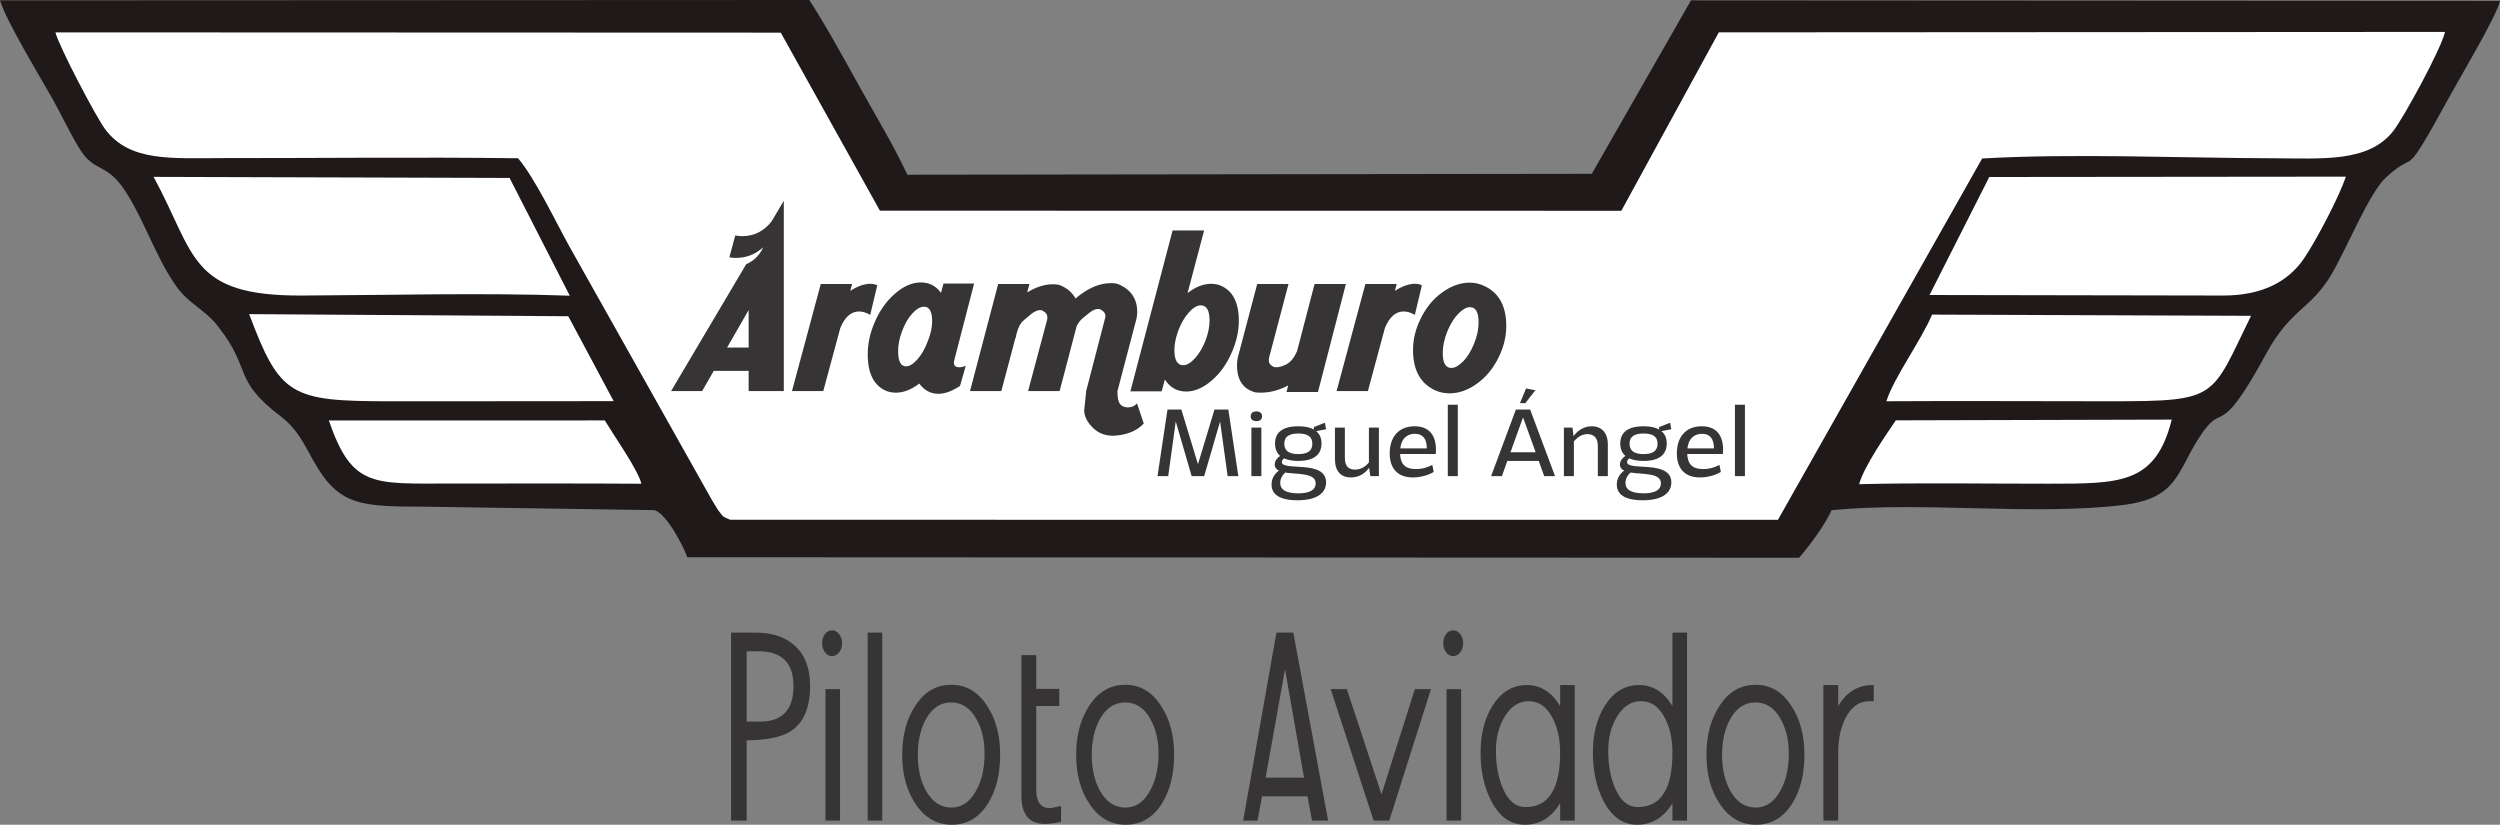 <?xml version="1.0" encoding="UTF-8"?>
<!DOCTYPE svg PUBLIC "-//W3C//DTD SVG 1.1//EN" "http://www.w3.org/Graphics/SVG/1.1/DTD/svg11.dtd">
<!-- Creator: CorelDRAW 2017 -->
<svg xmlns="http://www.w3.org/2000/svg" xml:space="preserve" width="49.32mm" height="16.27mm" version="1.1" style="shape-rendering:geometricPrecision; text-rendering:geometricPrecision; image-rendering:optimizeQuality; fill-rule:evenodd; clip-rule:evenodd"
viewBox="0 0 4932 1627"
 xmlns:xlink="http://www.w3.org/1999/xlink">
 <rect x="0" y="0" width="4932" height="1627" fill="#808080" stroke="none"/>
 <defs>
  <style type="text/css">
   <![CDATA[
    .fil1 {fill:#201919}
    .fil2 {fill:white}
    .fil0 {fill:#373435;fill-rule:nonzero}
    .fil3 {fill:#373435;fill-rule:nonzero}
   ]]>
  </style>
 </defs>
 <g id="Capa_x0020_1">
  <g id="_1888332521984">
   <path class="fil0" d="M1473.02 1460.45l0 158.47 -30.79 0 0 -370.93 47.95 0c30.95,0 55.68,7.57 74.19,22.71 22.54,18.16 33.81,45.75 33.81,82.76 0,44.08 -13.46,74.19 -40.38,90.34 -17.83,10.76 -46.09,16.32 -84.78,16.65zm23.72 -175.62l-23.72 0 0 138.78 26.24 0c44.08,0 66.11,-23.38 66.11,-70.15 0,-45.76 -22.87,-68.63 -68.63,-68.63zm144.84 9.59c-5.72,0 -10.43,-2.53 -14.13,-7.57 -3.7,-5.05 -5.55,-11.11 -5.55,-18.17 0,-6.73 1.85,-12.62 5.55,-17.67 3.7,-5.04 8.41,-7.57 14.13,-7.57 5.38,0 10.01,2.53 13.88,7.57 3.87,5.05 5.8,10.94 5.8,17.67 0,7.06 -1.93,13.12 -5.8,18.17 -3.87,5.04 -8.5,7.57 -13.88,7.57zm-13.12 324.5l0 -259.4 28.77 0 0 259.4 -28.77 0zm83.27 0l0 -370.93 28.77 0 0 370.93 -28.77 0zm166.04 8.07c-29.95,0 -54,-13.96 -72.17,-41.88 -17.16,-25.91 -25.74,-57.87 -25.74,-95.89 0,-38.02 8.41,-69.98 25.23,-95.89 17.83,-28.26 41.72,-42.39 71.67,-42.39 29.6,0 53.32,14.13 71.15,42.39 16.83,25.91 25.24,57.7 25.24,95.38 0,38.36 -7.91,70.32 -23.72,95.89 -17.5,28.26 -41.38,42.39 -71.66,42.39zm-1.01 -241.23c-21.2,0 -37.85,10.93 -49.97,32.72 -10.76,19.43 -16.15,43.15 -16.15,70.99 0,27.5 5.39,50.97 16.15,70.49 12.45,22.12 29.11,33.22 49.97,33.22 20.86,0 37.34,-11.44 49.45,-34.23 10.77,-19.77 16.15,-43.83 16.15,-72 0,-27.17 -5.55,-50.39 -16.65,-69.48 -12.11,-21.11 -28.43,-31.71 -48.95,-31.71zm184.7 239.72c-30.95,0 -46.43,-18.67 -46.43,-56.02l0 -277.06 29.28 0 0 66.61 45.42 0 0 33.82 -45.42 0 0 165.02c0,24.23 8.91,36.34 26.74,36.34 2.36,0 5.55,-0.51 9.59,-1.51 2.02,-0.68 6.23,-1.52 12.62,-2.53l0 31.29c-13.46,2.69 -24.06,4.04 -31.8,4.04zm159.48 1.51c-29.95,0 -54,-13.96 -72.17,-41.88 -17.16,-25.91 -25.74,-57.87 -25.74,-95.89 0,-38.02 8.41,-69.98 25.23,-95.89 17.83,-28.26 41.72,-42.39 71.67,-42.39 29.6,0 53.32,14.13 71.15,42.39 16.83,25.91 25.24,57.7 25.24,95.38 0,38.36 -7.91,70.32 -23.72,95.89 -17.5,28.26 -41.38,42.39 -71.66,42.39zm-1.01 -241.23c-21.2,0 -37.85,10.93 -49.97,32.72 -10.76,19.43 -16.15,43.15 -16.15,70.99 0,27.5 5.39,50.97 16.15,70.49 12.45,22.12 29.11,33.22 49.97,33.22 20.86,0 37.34,-11.44 49.45,-34.23 10.77,-19.77 16.15,-43.83 16.15,-72 0,-27.17 -5.55,-50.39 -16.65,-69.48 -12.11,-21.11 -28.43,-31.71 -48.95,-31.71zm368.4 233.16l-8.92 -47.95 -89.66 0 -9 47.95 -28.18 0 65.61 -370.93 33.31 0 68.63 370.93 -31.79 0zm-53.24 -298.6l-38.27 213.81 75.78 0 -37.51 -213.81zm205.65 298.6l-30.79 0 -84.78 -259.4 31.88 0 68.38 207.59 65.78 -207.59 31.79 0 -82.26 259.4zm126.16 -324.5c-5.72,0 -10.43,-2.53 -14.13,-7.57 -3.7,-5.05 -5.55,-11.11 -5.55,-18.17 0,-6.73 1.85,-12.62 5.55,-17.67 3.7,-5.04 8.41,-7.57 14.13,-7.57 5.38,0 10.01,2.53 13.88,7.57 3.87,5.05 5.8,10.94 5.8,17.67 0,7.06 -1.93,13.12 -5.8,18.17 -3.87,5.04 -8.5,7.57 -13.88,7.57zm-13.12 324.5l0 -259.4 28.77 0 0 259.4 -28.77 0zm224.07 0l0 -34.32c-17.16,28.26 -40.37,42.39 -69.64,42.39 -28.26,0 -50.47,-15.81 -66.62,-47.44 -13.79,-26.91 -20.69,-58.54 -20.69,-94.87 0,-36.34 7.74,-66.96 23.22,-91.85 17.15,-27.59 39.86,-41.39 68.13,-41.39 26.91,0 48.78,13.8 65.6,41.39l0 -41.39 28.77 0 0 267.48 -28.77 0zm-62.07 -235.68c-19.18,0 -34.99,10.26 -47.44,30.78 -11.44,18.84 -17.16,41.05 -17.16,66.62 0,28.26 4.37,52.65 13.12,73.18 10.43,25.57 25.57,38.35 45.42,38.35 45.42,0 68.13,-35.83 68.13,-107.49 0,-26.58 -5.04,-49.46 -15.14,-68.64 -11.44,-21.87 -27.08,-32.8 -46.93,-32.8zm283.62 235.68l0 -34.32c-17.16,28.26 -40.37,42.39 -69.64,42.39 -28.26,0 -50.47,-15.81 -66.62,-47.44 -13.79,-26.91 -20.69,-58.54 -20.69,-94.87 0,-36.34 7.74,-66.96 23.22,-91.85 17.15,-27.59 39.86,-41.39 68.13,-41.39 26.91,0 48.78,13.8 65.6,41.39l0 -144.84 28.77 0 0 370.93 -28.77 0zm-62.07 -235.68c-19.18,0 -34.99,10.26 -47.44,30.78 -11.44,18.84 -17.16,41.05 -17.16,66.62 0,28.26 4.37,52.65 13.12,73.18 10.43,25.57 25.57,38.35 45.42,38.35 45.42,0 68.13,-35.83 68.13,-107.49 0,-26.58 -5.04,-49.46 -15.14,-68.64 -11.44,-21.87 -27.08,-32.8 -46.93,-32.8zm227.1 243.75c-29.95,0 -54,-13.96 -72.17,-41.88 -17.16,-25.91 -25.74,-57.87 -25.74,-95.89 0,-38.02 8.41,-69.98 25.23,-95.89 17.83,-28.26 41.72,-42.39 71.67,-42.39 29.6,0 53.32,14.13 71.15,42.39 16.83,25.91 25.24,57.7 25.24,95.38 0,38.36 -7.91,70.32 -23.72,95.89 -17.5,28.26 -41.38,42.39 -71.66,42.39zm-1.01 -241.23c-21.2,0 -37.85,10.93 -49.97,32.72 -10.76,19.43 -16.15,43.15 -16.15,70.99 0,27.5 5.39,50.97 16.15,70.49 12.45,22.12 29.11,33.22 49.97,33.22 20.86,0 37.34,-11.44 49.45,-34.23 10.77,-19.77 16.15,-43.83 16.15,-72 0,-27.17 -5.55,-50.39 -16.65,-69.48 -12.11,-21.11 -28.43,-31.71 -48.95,-31.71zm224.57 -2.52c-19.85,0 -35.49,10.93 -46.93,32.8 -9.76,19.18 -14.64,42.06 -14.64,68.64l0 134.24 -29.27 0 0 -267.48 29.27 0 0 41.39c16.83,-28.27 40.21,-42.06 70.15,-41.39l0 31.8c-3.7,0 -6.56,0 -8.58,0z"/>
   <path class="fil1" d="M1355.93 1099.32l2193.42 0.99c24.28,-28.11 52.53,-68.14 64,-93.83 179.03,-17.52 394.39,10.85 571.76,-9.79 111.56,-12.98 108.27,-64.15 154.38,-135.02 49.11,-75.47 34.46,14.06 131.42,-164.23 48.84,-89.78 87.77,-86.2 129.42,-157.47 29.42,-50.34 73.69,-159.18 106.07,-189.26 66.05,-61.35 28.28,17.86 126.47,-160.96 21.08,-38.4 93.74,-160.13 99.05,-188.07l-1595.91 -0.96 -195.75 342.17 -1350.31 1.78c-25.92,-56.34 -63.36,-117.93 -94.69,-174.43 -29.84,-53.81 -67.55,-122.76 -98.74,-170.24l-1596.43 0.72c10.63,38.02 79.06,151.04 103.09,193.57 18.37,32.51 36.14,71.53 55.07,101.15 27.8,43.52 50.02,27.25 82.77,72.77 40.34,56.08 63.43,135.2 106.98,196.91 23.6,33.44 55.39,45.32 79.98,76.07 70.82,88.57 28.85,106.11 124.57,179.25 33.71,25.76 45.02,51.44 66.21,89.31 50.14,89.62 93.86,89.39 222.74,89.91l449.98 6.76c24.54,8.18 57.01,71.84 64.45,92.9z"/>
   <path class="fil2" d="M1022.02 312.19c34.2,40.5 75.23,127.39 101.78,174.9l280.49 499.05c0.25,0.45 12.18,20.03 12.37,20.26 11.58,14.06 5.92,11.39 23.85,18.99l2067.05 0.04 402.84 -712.76c179.57,-10.38 391.46,-0.93 574.39,-0.42 97.18,0.27 187.44,8.56 236.4,-53.43 20.41,-25.84 94.64,-161.92 102.37,-195.85l-1432.67 0.87 -192.31 351.98 -1462.67 -0.2 -195.6 -351.22 -1431.02 -0.54c7.2,27.97 79.7,166.14 98.09,190.92 48.43,65.26 132,57.06 232.05,57.12 193.88,0.13 388.94,-2.22 582.59,0.29z"/>
   <path class="fil2" d="M3806.57 581.98l579.75 1.05c74.75,0 127.28,-26.44 158.91,-73 24.83,-36.54 69.46,-121.96 82.77,-161.54l-703.58 0.71 -117.85 232.78z"/>
   <path class="fil2" d="M1124.05 583.35l-118.74 -232.31 -702.25 -2.09c83.41,153.86 70.07,234.99 292.27,234.1 172.64,-0.69 357.44,-5.82 528.72,0.3z"/>
   <path class="fil2" d="M3721.5 791.6c147.85,-0.94 295.28,0.11 443.27,0.04 213.41,-0.1 196.29,-6.1 276.07,-168.6l-629.24 -2.39c-21.17,50.33 -76.01,125.31 -90.1,170.95z"/>
   <path class="fil2" d="M1210.63 791.38l-89.53 -167.5 -629.55 -4.16c60.67,161.56 82.03,171.76 276.1,171.93 147.67,0.12 295.41,-0.26 442.98,-0.27z"/>
   <path class="fil2" d="M3667.68 955.22c123.51,-3.19 250.03,-0.79 374.01,-0.96 139.83,-0.2 210.74,1.43 242.73,-126.45l-544.36 1.44c-19.07,28.31 -62.57,90.36 -72.38,125.97z"/>
   <path class="fil2" d="M1265.13 954.31c-4.5,-24.48 -55.4,-97.33 -72.07,-124.89l-544.32 0.11c46.02,133.42 86.71,124.35 242,124.39 124.73,0.04 249.68,-0.46 374.39,0.39z"/>
   <path class="fil3" d="M2421.87 939.28l21.12 0 -19.71 -131.31 -27.35 0 -32.57 107.78 -32.78 -107.78 -27.35 0 -19.71 131.31 21.12 0 14.88 -107.78 31.37 107.78 24.73 0 31.37 -107.78 14.88 107.78zm56.71 -108.39c7.04,0 11.26,-3.62 11.26,-9.65 0,-6.03 -4.22,-9.65 -11.26,-9.65 -7.04,0 -11.26,3.62 -11.26,9.65 0,6.03 4.22,9.65 11.26,9.65zm-9.85 108.39l19.7 0 0 -95.72 -19.7 0 0 95.72zm147.4 -92.5l-2.42 -12.87 -21.71 8.65 0 4.82c-7.24,-4.22 -17.3,-6.43 -30.57,-6.43 -32.98,0 -46.05,13.67 -46.05,33.98 0,10.06 3.22,18.5 10.05,24.53 -4.82,3.22 -10.65,9.05 -10.65,17.1 0,5.63 3.21,9.45 8.24,11.86 -8.65,6.44 -14.48,15.49 -14.48,27.55 0,18.9 15.08,30.97 51.28,30.97 41.43,0 56.31,-16.69 56.31,-35.19 0,-45.65 -87.28,-21.32 -87.28,-40.22 0,-2.41 1.41,-5.03 4.43,-7.24 6.83,3.22 16.29,5.03 28.15,5.03 32.38,0 45.65,-13.88 45.65,-34.39 0,-10.05 -3.22,-18.5 -10.46,-24.33l19.51 -3.82zm-54.7 8.44c18.5,0 27.55,6.44 27.55,20.11 0,13.88 -9.05,20.51 -27.55,20.51 -18.7,0 -27.75,-6.63 -27.75,-20.51 0,-13.67 9.05,-20.11 27.75,-20.11zm0.2 118.04c-25.34,0 -35.99,-7.64 -35.99,-20.51 0,-7.44 3.62,-15.08 10.05,-20.51 23.93,3.82 59.92,0.2 59.92,21.32 0,11.46 -9.65,19.7 -33.98,19.7zm158.66 -129.7l-19.7 0 0 68.77c-7.44,8.85 -16.29,14.08 -27.55,14.08 -13.28,0 -19.91,-7.64 -19.91,-23.53l0 -59.32 -19.51 0 0 62.54c0,23.13 11.47,35.79 31.37,35.79 15.49,0 27.75,-7.44 36,-19.1l2.41 16.49 16.89 0 0 -95.72zm105.37 73.6c-10.66,5.83 -21.51,8.24 -32.17,8.24 -22.52,0 -30.57,-11.06 -31.37,-29.76l70.38 0c0.2,-1.81 0.4,-5.02 0.4,-7.84 0,-32.37 -16.29,-46.85 -42.23,-46.85 -29.56,0 -49.06,19.1 -49.06,53.69 0,29.36 15.68,47.25 45.64,47.25 13.88,0 29.56,-3.82 41.23,-10.85l-2.82 -13.88zm-63.14 -32.58c2.61,-22.52 16.49,-28.75 28.96,-28.75 15.48,0 23.32,9.85 23.32,28.75l-52.28 0zm93.71 54.7l19.71 0 0 -140.76 -19.71 0 0 140.76zm153.02 -143.98l19.71 -25.34 -18.3 -3.62 -12.07 28.96 10.66 0zm26.35 114.02l10.85 29.96 21.32 0 -49.07 -131.31 -28.15 0 -48.86 131.31 21.31 0 10.66 -29.96 61.94 0zm-6.04 -17.1l-49.67 0 24.74 -68.77 24.93 68.77zm72.6 -48.66l-16.89 0 0 95.72 19.71 0 0 -68.57c7.64,-9.05 16.69,-14.28 26.74,-14.28 12.87,0 20.51,7.64 20.51,23.53l0 59.32 19.71 0 0 -62.54c0,-23.12 -12.47,-35.79 -31.77,-35.79 -14.08,0 -27.15,7.24 -35.8,19.5l-2.21 -16.89zm195.06 3.22l-2.42 -12.87 -21.71 8.65 0 4.82c-7.24,-4.22 -17.3,-6.43 -30.57,-6.43 -32.98,0 -46.05,13.67 -46.05,33.98 0,10.06 3.22,18.5 10.05,24.53 -4.82,3.22 -10.65,9.05 -10.65,17.1 0,5.63 3.21,9.45 8.24,11.86 -8.65,6.44 -14.48,15.49 -14.48,27.55 0,18.9 15.08,30.97 51.28,30.97 41.43,0 56.31,-16.69 56.31,-35.19 0,-45.65 -87.28,-21.32 -87.28,-40.22 0,-2.41 1.41,-5.03 4.43,-7.24 6.83,3.22 16.29,5.03 28.15,5.03 32.38,0 45.65,-13.88 45.65,-34.39 0,-10.05 -3.22,-18.5 -10.46,-24.33l19.51 -3.82zm-54.7 8.44c18.5,0 27.55,6.44 27.55,20.11 0,13.88 -9.05,20.51 -27.55,20.51 -18.7,0 -27.75,-6.63 -27.75,-20.51 0,-13.67 9.05,-20.11 27.75,-20.11zm0.2 118.04c-25.34,0 -35.99,-7.64 -35.99,-20.51 0,-7.44 3.62,-15.08 10.05,-20.51 23.93,3.82 59.92,0.2 59.92,21.32 0,11.46 -9.65,19.7 -33.98,19.7zm149.41 -56.1c-10.66,5.83 -21.51,8.24 -32.17,8.24 -22.52,0 -30.57,-11.06 -31.37,-29.76l70.38 0c0.2,-1.81 0.4,-5.02 0.4,-7.84 0,-32.37 -16.29,-46.85 -42.23,-46.85 -29.56,0 -49.06,19.1 -49.06,53.69 0,29.36 15.68,47.25 45.64,47.25 13.88,0 29.56,-3.82 41.23,-10.85l-2.82 -13.88zm-63.14 -32.58c2.61,-22.52 16.49,-28.75 28.96,-28.75 15.48,0 23.32,9.85 23.32,28.75l-52.28 0zm93.71 54.7l19.71 0 0 -140.76 -19.71 0 0 140.76z"/>
   <path class="fil3" d="M1434.42 685.6l42.51 0 0 -73.83 -42.51 73.83zm42.51 46.09l-68.91 0 -22.82 39.83 -61.31 0 148.12 -250.15c15.81,-7.16 27,-18.34 33.56,-33.56 -15.21,14.02 -33.26,21.03 -54.14,21.03 -4.18,0 -8.36,-0.44 -12.53,-1.34l11.63 -42.96c4.78,0.9 9.4,1.34 13.87,1.34 23.27,0 42.52,-9.69 57.73,-29.08l24.17 -40.72 0 375.44 -69.37 0 0 -39.83zm253.73 -168.7l-13.87 58.17c-7.76,-4.47 -15.07,-6.71 -21.93,-6.71 -15.81,0 -28.19,10.89 -37.14,32.67l-33.56 124.4 -61.76 0 56.83 -211.22 61.76 0 -3.58 13.43c14.62,-9.25 27.89,-13.87 39.82,-13.87 5.37,0 9.85,1.04 13.43,3.13zm17.45 208.08c-24.17,-10.44 -36.25,-34.45 -36.25,-72.04 0,-20.89 4.48,-41.77 13.43,-62.65 9.84,-23.27 23.27,-42.29 40.27,-57.06 17.01,-14.76 34.01,-22.15 51.02,-22.15 16.7,0 29.98,6.86 39.82,20.59l4.92 -18.35 60.42 0 -38.94 150.36c-0.59,2.08 -0.89,4.02 -0.89,5.81 0,5.97 3.43,8.95 10.29,8.95 3.88,0 8.2,-0.89 12.98,-2.68l-11.19 39.38c-15.51,10.44 -29.83,15.66 -42.96,15.66 -14.91,0 -27.44,-6.71 -37.59,-20.14 -15.51,11.94 -30.87,17.9 -46.09,17.9 -6.86,0 -13.27,-1.19 -19.24,-3.58zm74.73 -166.02c-7.16,0 -14.84,4.48 -23.05,13.43 -8.2,8.95 -14.99,20.73 -20.36,35.35 -5.07,13.42 -7.6,26.4 -7.6,38.93 0,19.99 5.22,29.98 15.66,29.98 6.86,0 14.47,-4.77 22.82,-14.32 8.35,-9.54 15.21,-21.77 20.58,-36.69 5.37,-13.42 8.06,-26.1 8.06,-38.04 0,-19.09 -5.37,-28.64 -16.11,-28.64zm400.95 198.69c8.06,0.3 14.47,-2.39 19.24,-8.06l13.43 39.83c-14.02,14.92 -34.16,22.97 -60.41,24.17 -17.31,0 -31.48,-6.12 -42.52,-18.35 -9.54,-10.14 -14.46,-20.88 -14.76,-32.22 0,2.39 1.34,-10.14 4.03,-37.59l37.14 -143.2c0.59,-1.49 0.89,-2.98 0.89,-4.47 0,-5.07 -2.38,-8.95 -7.16,-11.64 -2.09,-1.79 -4.47,-2.68 -7.16,-2.68 -5.37,0 -11.19,2.53 -17.45,7.61 -9.25,7.45 -14.02,11.33 -14.32,11.63 -4.47,4.18 -8.05,9.1 -10.74,14.77l-33.56 127.98 -62.2 0 37.59 -140.96c0.3,-1.49 0.44,-2.98 0.44,-4.47 0,-5.08 -2.38,-8.95 -7.16,-11.64 -1.79,-1.79 -4.17,-2.68 -7.16,-2.68 -5.07,0 -10.88,2.53 -17.45,7.6 -10.74,8.65 -17.15,14.32 -19.24,17.01 -5.37,6.86 -9.25,17 -11.63,30.43l-0.45 0 -27.75 104.71 -61.75 0 55.49 -211.22 61.75 0 -4.47 16.56c17.6,-10.74 34.6,-16.11 51.01,-16.11 5.97,0 10.89,0.75 14.77,2.24 13.72,5.97 23.57,14.62 29.53,25.95 23.57,-20.28 46.99,-30.43 70.26,-30.43 5.67,0 10.59,0.75 14.77,2.24 24.46,10.74 36.69,28.94 36.69,54.6 0,4.77 -0.45,9.09 -1.34,12.97l-37.59 143.2c-0.3,12.83 1.64,21.63 5.82,26.4 2.68,3.28 7.16,5.22 13.42,5.82zm74.29 -55.04l-6.27 23.27 -61.75 0 83.23 -317.27 62.2 0 -32.66 123.5c15.81,-12.23 31.32,-18.34 46.53,-18.34 6.87,0 13.13,1.19 18.8,3.58 23.86,10.14 35.8,33.26 35.8,69.36 0,20.28 -4.48,40.72 -13.43,61.3 -9.84,23.27 -23.19,42.14 -40.05,56.61 -16.85,14.47 -33.63,21.7 -50.34,21.7 -17.9,0 -31.92,-7.9 -42.06,-23.71zm70.7 -146.33c-7.16,0 -14.92,4.62 -23.27,13.87 -8.35,9.25 -15.21,20.96 -20.58,35.13 -5.37,14.17 -8.06,27.22 -8.06,39.15 0,19.99 5.82,29.99 17.45,29.99 7.16,0 14.92,-4.63 23.27,-13.88 8.36,-9.24 15.37,-21.18 21.03,-35.8 5.08,-13.72 7.61,-26.55 7.61,-38.48 0,-19.99 -5.82,-29.98 -17.45,-29.98zm141.41 119.93c1.79,1.49 4.32,2.23 7.61,2.23 5.37,0 11.78,-1.79 19.24,-5.37 8.95,-4.47 16.26,-13.42 21.92,-26.85l34.46 -132.01 61.76 0 -55.05 213.01 -62.2 0 3.58 -12.98c-17.9,9.55 -36.09,14.32 -54.59,14.32 -3.88,0 -7.16,-0.15 -9.85,-0.45 -24.46,-6.26 -36.69,-24.16 -36.69,-53.69 0,-5.08 0.45,-9.85 1.34,-14.32l38.49 -145.89 61.75 0 -38.48 145.89c-0.3,1.49 -0.45,2.98 -0.45,4.47 0,5.07 2.39,8.95 7.16,11.64zm294.9 -159.31l-13.87 58.17c-7.76,-4.47 -15.07,-6.71 -21.93,-6.71 -15.81,0 -28.19,10.89 -37.14,32.67l-33.56 124.4 -61.76 0 56.83 -211.22 61.76 0 -3.58 13.43c14.62,-9.25 27.89,-13.87 39.82,-13.87 5.37,0 9.85,1.04 13.43,3.13zm24.61 206.29c-28.04,-13.72 -42.07,-39.97 -42.07,-78.76 0,-20.88 4.93,-41.31 14.77,-61.3 10.44,-21.78 24.61,-39.16 42.51,-52.13 17.9,-12.98 36.1,-19.47 54.6,-19.47 10.74,0 20.73,2.39 29.98,7.16 28.04,13.42 42.06,39.53 42.06,78.31 0,20.88 -4.92,41.32 -14.76,61.31 -10.45,21.77 -24.62,39.15 -42.52,52.13 -17.89,12.98 -36.09,19.46 -54.59,19.46 -10.74,0 -20.73,-2.23 -29.98,-6.71zm70.25 -163.33c-6.86,0 -14.46,4.25 -22.82,12.75 -8.35,8.5 -15.51,19.92 -21.48,34.24 -6.26,15.21 -9.39,29.68 -9.39,43.4 0,19.69 5.66,29.54 17,29.54 6.86,0 14.47,-4.18 22.82,-12.53 8.36,-8.36 15.59,-19.92 21.71,-34.68 6.11,-14.77 9.17,-29.02 9.17,-42.74 0,-19.99 -5.67,-29.98 -17.01,-29.98z"/>
  </g>
 </g>
</svg>
